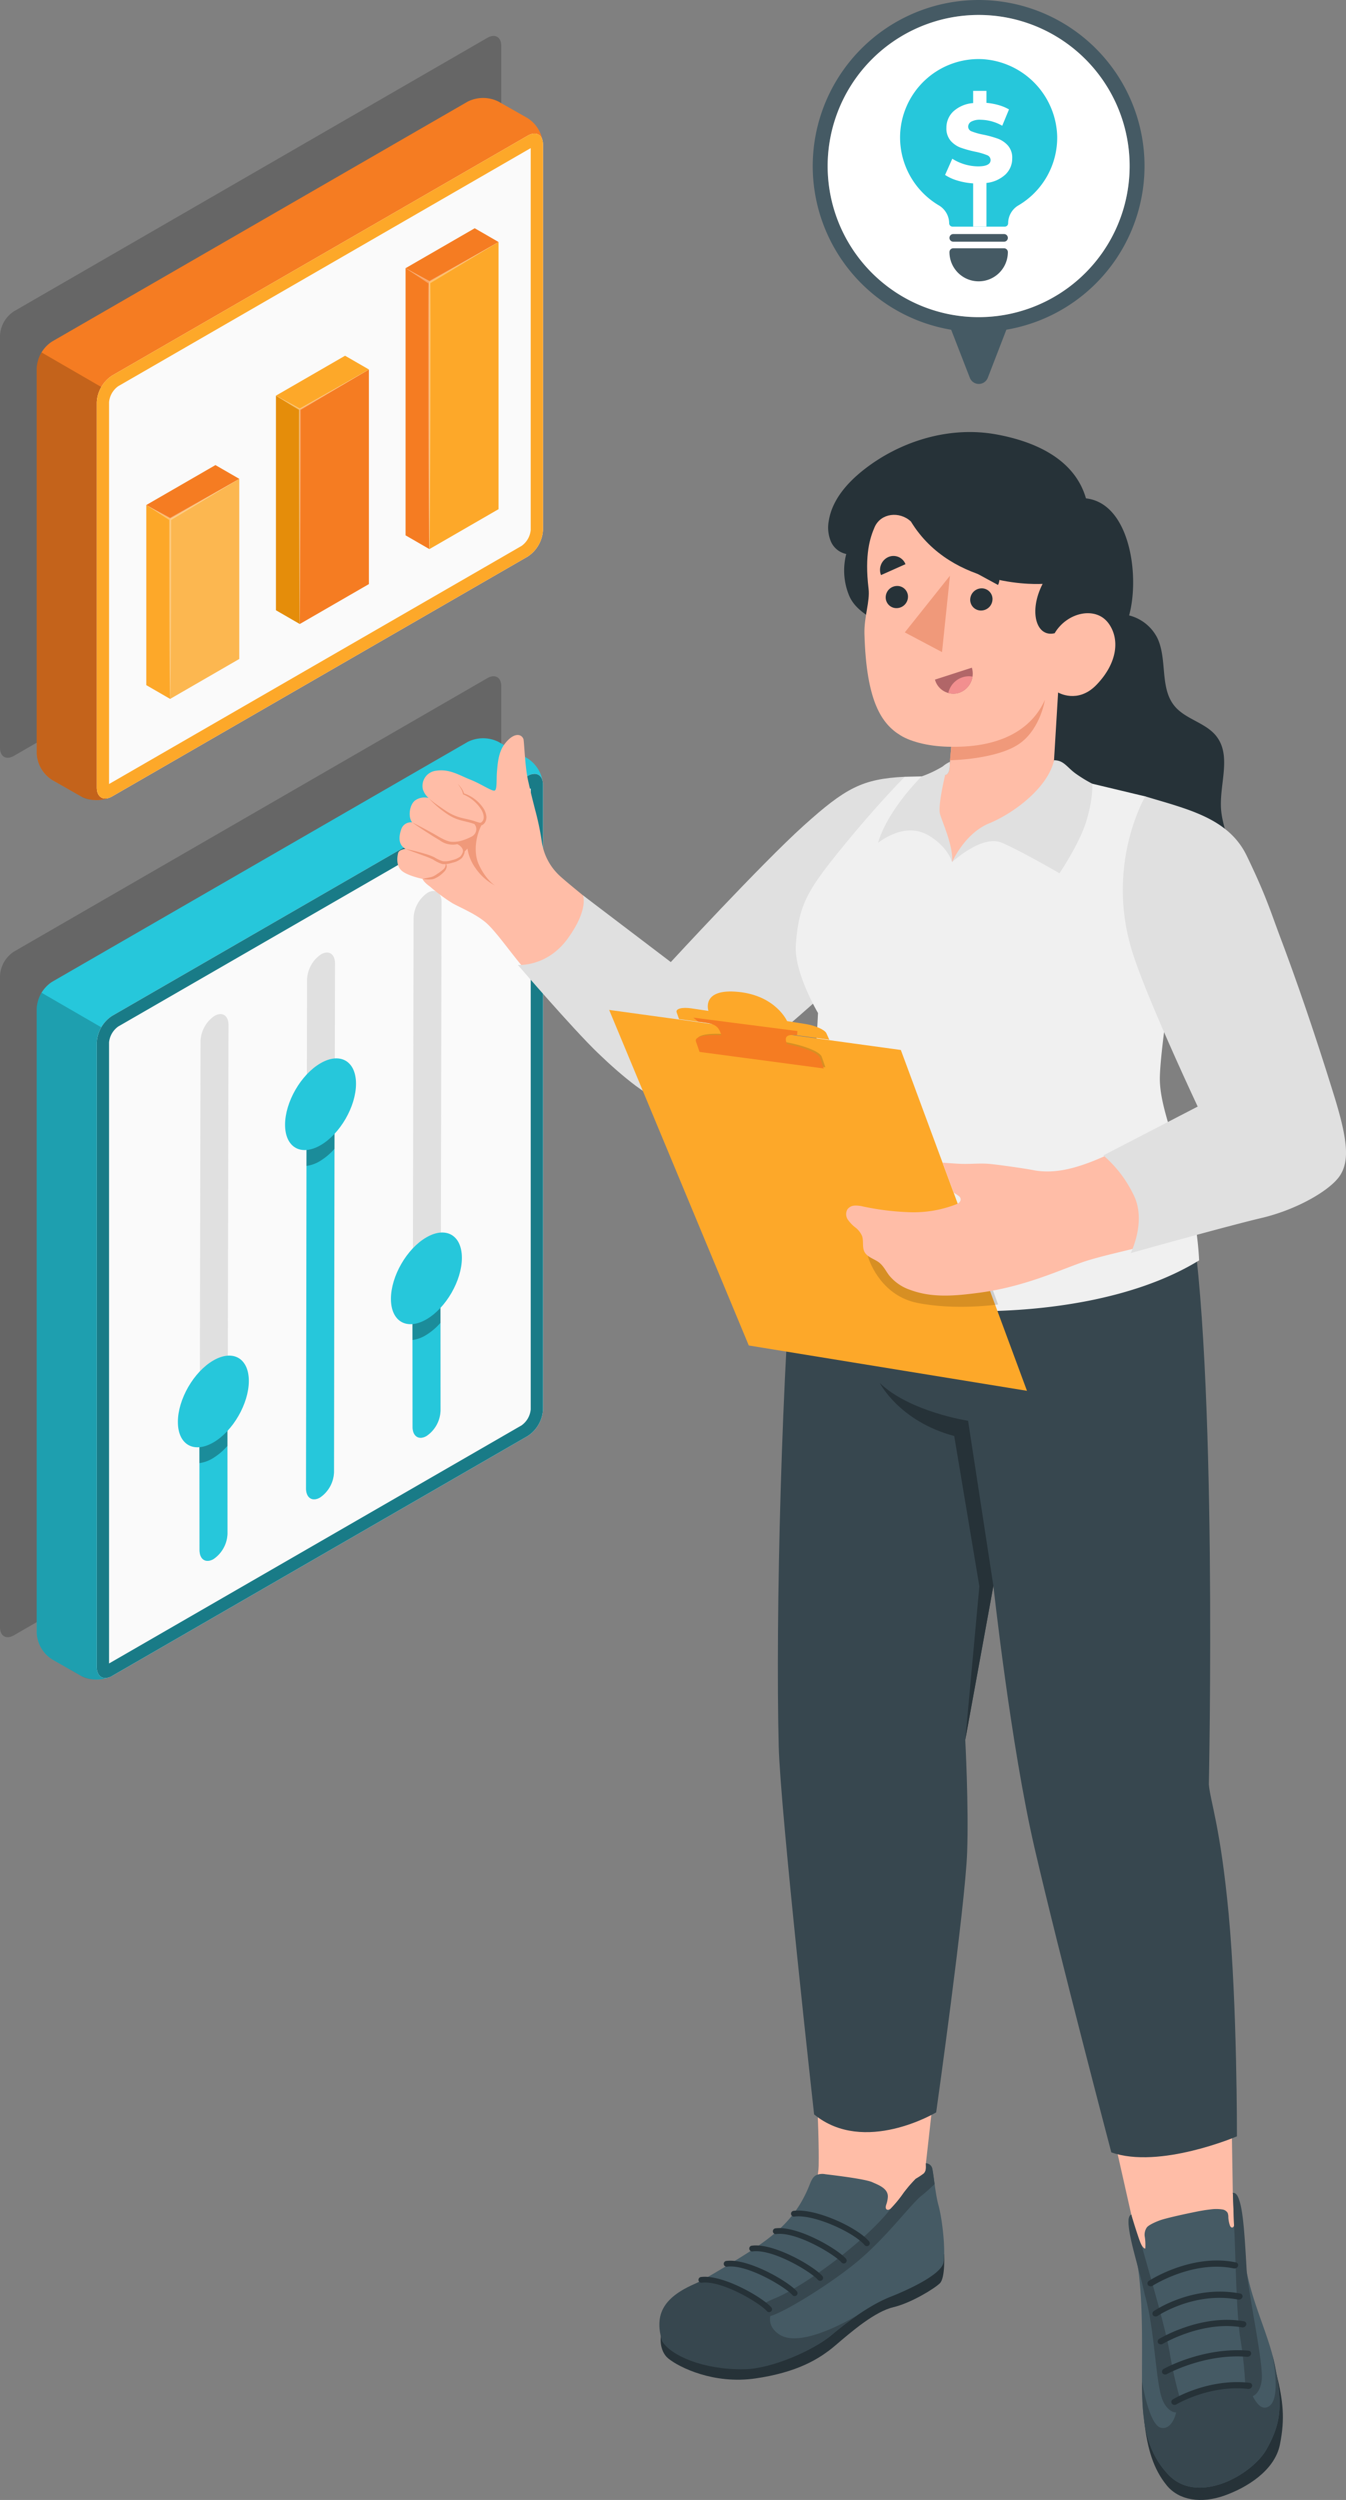 <svg xmlns="http://www.w3.org/2000/svg" width="417.738" height="775.313" viewBox="0 0 417.738 775.313">
  <rect x="0" y="0" width="417.738" height="775.313" fill="#808080" stroke="none"/>
  <g id="Grupo_158642" data-name="Grupo 158642" transform="translate(-291.353 -30.6)">
    <g id="Chart_3" data-name="Chart 3" transform="translate(291.353 240.324)">
      <g id="Chart">
        <path id="Trazado_223999" data-name="Trazado 223999" d="M295.673,202.471l146.934-84.81c2.384-1.378,4.317-.262,4.317,2.493V322.21a9.546,9.546,0,0,1-4.317,7.48L295.673,414.5c-2.384,1.378-4.32.26-4.32-2.493V209.954A9.546,9.546,0,0,1,295.673,202.471Z" transform="translate(-291.353 -117.071)" opacity="0.2"/>
        <g id="Speach_Bubble" data-name="Speach Bubble" transform="translate(11.394 19.234)">
          <path id="Trazado_224000" data-name="Trazado 224000" d="M429.774,126.153l-128.96,74.386a10.527,10.527,0,0,0-4.763,8.246v193.7a10.379,10.379,0,0,0,4.79,8.193l9.068,5.144a10.649,10.649,0,0,0,9.546-.046l128.96-74.386a10.524,10.524,0,0,0,4.761-8.246v-193.7a10.389,10.389,0,0,0-4.788-8.2l-9.068-5.144A10.657,10.657,0,0,0,429.774,126.153Z" transform="translate(-296.051 -125.001)" fill="#26c7db"/>
          <path id="Trazado_224001" data-name="Trazado 224001" d="M319.456,369.4c-2.532,1.47-7.162,1.523-9.556.056l-9.059-5.164a10.355,10.355,0,0,1-4.79-8.183V162.4a9.8,9.8,0,0,1,1.516-4.86L316.1,168.267a9.491,9.491,0,0,0-1.407,4.683V366.636C314.695,369.418,316.655,371.021,319.456,369.4Z" transform="translate(-296.051 -78.618)" opacity="0.2"/>
          <g id="Grupo_158653" data-name="Grupo 158653" transform="translate(18.644 11.05)">
            <path id="Trazado_224003" data-name="Trazado 224003" d="M437.459,130.207,308.5,204.6a10.526,10.526,0,0,0-4.761,8.244v193.7c0,3.037,2.134,4.266,4.761,2.748L437.459,334.9a10.517,10.517,0,0,0,4.761-8.246v-193.7C442.22,129.921,440.09,128.689,437.459,130.207Z" transform="translate(-303.738 -129.557)" fill="#fafafa"/>
            <path id="Trazado_224004" data-name="Trazado 224004" d="M438.412,134.056v192.6a6.845,6.845,0,0,1-2.855,4.948L307.548,405.438l0-51.275,0-141.324a6.845,6.845,0,0,1,2.855-4.945l128.009-73.838m1.174-4.5a4.322,4.322,0,0,0-2.127.65L308.5,204.6a10.526,10.526,0,0,0-4.761,8.244v193.7c0,2.154,1.074,3.4,2.636,3.4a4.308,4.308,0,0,0,2.125-.65L437.459,334.9a10.517,10.517,0,0,0,4.761-8.246v-193.7c0-2.154-1.072-3.4-2.634-3.4Z" transform="translate(-303.738 -129.557)" fill="#197b87"/>
          </g>
        </g>
        <g id="Controls" transform="translate(55.206 66.595)">
          <path id="Trazado_224005" data-name="Trazado 224005" d="M352.824,305.706l.315-157.783c0-2.949-1.943-4.218-4.339-2.835a9.918,9.918,0,0,0-4.339,7.846l-.315,157.78c0,2.952,1.943,4.22,4.339,2.835A9.913,9.913,0,0,0,352.824,305.706Z" transform="translate(-271.31 -144.528)" fill="#e0e0e0"/>
          <path id="Trazado_224006" data-name="Trazado 224006" d="M352.807,193.028l.041,43.548a9.906,9.906,0,0,1-4.339,7.844c-2.394,1.385-4.339.116-4.339-2.835l-.041-43.545Z" transform="translate(-271.334 -75.398)" fill="#26c7db"/>
          <path id="Trazado_224007" data-name="Trazado 224007" d="M348.184,213.223a10.682,10.682,0,0,1-4.038,1.438l-.017-16.624,8.678-5.008.015,16.3A19.279,19.279,0,0,1,348.184,213.223Z" transform="translate(-271.334 -75.397)" opacity="0.3"/>
          <path id="Trazado_224008" data-name="Trazado 224008" d="M363.4,196.059c0-7.021-4.931-9.866-11.011-6.357s-11.011,12.049-11.011,19.073,4.928,9.866,11.011,6.357S363.4,203.083,363.4,196.059Z" transform="translate(-275.255 -82.281)" fill="#26c7db"/>
          <path id="Trazado_224010" data-name="Trazado 224010" d="M339.193,313.576l.315-157.783c0-2.949-1.943-4.218-4.339-2.835a9.918,9.918,0,0,0-4.339,7.846l-.315,157.78c0,2.949,1.943,4.22,4.339,2.835A9.913,9.913,0,0,0,339.193,313.576Z" transform="translate(-290.739 -133.311)" fill="#e0e0e0"/>
          <path id="Trazado_224011" data-name="Trazado 224011" d="M339.353,170.991l-.16,116.083a9.913,9.913,0,0,1-4.339,7.844c-2.4,1.385-4.339.116-4.339-2.835L330.678,176Z" transform="translate(-290.739 -106.809)" fill="#26c7db"/>
          <path id="Trazado_224012" data-name="Trazado 224012" d="M334.651,190.634a10.73,10.73,0,0,1-4.079,1.443L330.6,176l8.676-5.011-.022,15.792A19.277,19.277,0,0,1,334.651,190.634Z" transform="translate(-290.658 -106.809)" opacity="0.3"/>
          <path id="Trazado_224013" data-name="Trazado 224013" d="M349.851,173.794c0-7.021-4.928-9.869-11.009-6.357s-11.011,12.049-11.011,19.073,4.928,9.866,11.011,6.357S349.853,180.818,349.851,173.794Z" transform="translate(-294.565 -114.019)" fill="#26c7db"/>
          <path id="Trazado_224015" data-name="Trazado 224015" d="M325.562,321.446l.315-157.783c0-2.949-1.943-4.218-4.339-2.835a9.918,9.918,0,0,0-4.339,7.846l-.315,157.78c0,2.949,1.943,4.22,4.339,2.838A9.921,9.921,0,0,0,325.562,321.446Z" transform="translate(-310.168 -122.093)" fill="#e0e0e0"/>
          <path id="Trazado_224016" data-name="Trazado 224016" d="M325.544,208.768l.044,43.548a9.913,9.913,0,0,1-4.339,7.844c-2.4,1.385-4.339.116-4.339-2.835l-.044-43.545Z" transform="translate(-310.194 -52.963)" fill="#26c7db"/>
          <path id="Trazado_224017" data-name="Trazado 224017" d="M320.922,228.965a10.741,10.741,0,0,1-4.041,1.436l-.015-16.624,8.676-5.008.017,16.3A19.39,19.39,0,0,1,320.922,228.965Z" transform="translate(-310.192 -52.962)" opacity="0.3"/>
          <path id="Trazado_224018" data-name="Trazado 224018" d="M336.137,211.8c0-7.021-4.928-9.869-11.011-6.357s-11.011,12.049-11.011,19.073,4.931,9.866,11.011,6.357S336.137,218.821,336.137,211.8Z" transform="translate(-314.115 -59.846)" fill="#26c7db"/>
        </g>
      </g>
    </g>
    <g id="Chart_2" data-name="Chart 2" transform="translate(291.353 41.744)">
      <g id="Chart-2" data-name="Chart">
        <path id="Trazado_224020" data-name="Trazado 224020" d="M295.673,120.6,442.607,35.785c2.384-1.378,4.317-.26,4.317,2.493V166.173a9.55,9.55,0,0,1-4.317,7.482L295.673,258.466c-2.384,1.378-4.32.262-4.32-2.493V128.077A9.538,9.538,0,0,1,295.673,120.6Z" transform="translate(-291.353 -35.195)" opacity="0.2"/>
        <g id="Speach_Bubble-2" data-name="Speach Bubble" transform="translate(11.394 19.235)">
          <path id="Trazado_224021" data-name="Trazado 224021" d="M429.774,44.279l-128.96,74.386a10.518,10.518,0,0,0-4.763,8.244V246.451a10.387,10.387,0,0,0,4.79,8.2l9.068,5.144a10.664,10.664,0,0,0,9.546-.046l128.96-74.386a10.528,10.528,0,0,0,4.761-8.246V57.575a10.393,10.393,0,0,0-4.788-8.2L439.32,44.23A10.657,10.657,0,0,0,429.774,44.279Z" transform="translate(-296.051 -43.126)" fill="#f57c22"/>
          <path id="Trazado_224022" data-name="Trazado 224022" d="M319.456,213.362c-2.532,1.47-7.162,1.521-9.556.053l-9.059-5.161a10.363,10.363,0,0,1-4.79-8.186V80.526a9.81,9.81,0,0,1,1.516-4.86L316.1,86.391a9.5,9.5,0,0,0-1.407,4.686V210.6C314.695,213.384,316.655,214.987,319.456,213.362Z" transform="translate(-296.051 3.257)" opacity="0.2"/>
          <g id="Grupo_158654" data-name="Grupo 158654" transform="translate(18.644 11.051)">
            <path id="Trazado_224024" data-name="Trazado 224024" d="M437.459,48.332,308.5,122.719a10.53,10.53,0,0,0-4.761,8.246V250.5c0,3.037,2.134,4.266,4.761,2.748l128.96-74.384a10.522,10.522,0,0,0,4.761-8.249V51.08C442.22,48.044,440.09,46.814,437.459,48.332Z" transform="translate(-303.738 -47.682)" fill="#fafafa"/>
            <path id="Trazado_224025" data-name="Trazado 224025" d="M438.412,52.179V170.615a6.841,6.841,0,0,1-2.855,4.948L307.548,249.4l0-51.272,0-67.163a6.845,6.845,0,0,1,2.855-4.948L438.412,52.179m1.174-4.5a4.323,4.323,0,0,0-2.127.65L308.5,122.718a10.53,10.53,0,0,0-4.761,8.246V250.5c0,2.154,1.074,3.4,2.636,3.4a4.313,4.313,0,0,0,2.125-.652l128.96-74.384a10.522,10.522,0,0,0,4.761-8.249V51.08c0-2.154-1.072-3.4-2.634-3.4Z" transform="translate(-303.738 -47.681)" fill="#fda829"/>
          </g>
        </g>
        <g id="Bar_graph" data-name="Bar graph" transform="translate(45.403 59.641)">
          <g id="Grupo_158656" data-name="Grupo 158656" transform="translate(80.464)">
            <g id="Grupo_158655" data-name="Grupo 158655" transform="translate(0.001)">
              <path id="Trazado_224026" data-name="Trazado 224026" d="M350.647,152.018l0-82.857-7.394-4.269,0,82.857Z" transform="translate(-343.249 -52.505)" fill="#f57c22"/>
              <path id="Trazado_224028" data-name="Trazado 224028" d="M346.3,156.789,367.758,144.4l0-82.856L346.3,73.932Z" transform="translate(-338.904 -57.276)" fill="#fda829"/>
              <path id="Trazado_224029" data-name="Trazado 224029" d="M372.107,64.054l-7.395-4.269L343.249,72.172l7.394,4.269Z" transform="translate(-343.249 -59.785)" fill="#f57c22"/>
            </g>
            <path id="Trazado_224031" data-name="Trazado 224031" d="M372.106,61.545,350.644,73.611l-7.4-3.949,7.106,4.737c-.17,2.416-.029,79.923.291,82.39.323-2.467.458-80.134.3-82.472Z" transform="translate(-343.249 -57.277)" fill="#fff" opacity="0.3"/>
          </g>
          <g id="Grupo_158658" data-name="Grupo 158658" transform="translate(40.232 39.534)">
            <g id="Grupo_158657" data-name="Grupo 158657" transform="translate(0)">
              <path id="Trazado_224032" data-name="Trazado 224032" d="M334.059,152.013l0-66.552-7.394-4.269,0,66.552Z" transform="translate(-326.661 -68.805)" fill="#e58d0a"/>
              <path id="Trazado_224034" data-name="Trazado 224034" d="M329.713,156.784,351.17,144.4l0-66.55L329.71,90.232Z" transform="translate(-322.315 -73.576)" fill="#f57c22"/>
              <path id="Trazado_224036" data-name="Trazado 224036" d="M355.519,80.354l-7.4-4.269L326.661,88.472l7.394,4.269Z" transform="translate(-326.661 -76.085)" fill="#fda829"/>
            </g>
            <path id="Trazado_224038" data-name="Trazado 224038" d="M334.342,90.4l21.176-12.551-21.46,12.074c-2.338-1.324-7.4-3.956-7.4-3.956s4.732,3.022,7.116,4.424c-.075,2.505.117,63.841.281,66.4C334.223,154.227,334.415,92.822,334.342,90.4Z" transform="translate(-326.661 -73.577)" fill="#fff" opacity="0.3"/>
          </g>
          <g id="Grupo_158660" data-name="Grupo 158660" transform="translate(0 73.45)">
            <g id="Grupo_158659" data-name="Grupo 158659">
              <path id="Trazado_224039" data-name="Trazado 224039" d="M317.47,155.308l0-55.864-7.395-4.268,0,55.864Z" transform="translate(-310.073 -82.789)" fill="#fda829"/>
              <path id="Trazado_224041" data-name="Trazado 224041" d="M313.125,160.08l21.458-12.389,0-55.862-21.463,12.387Z" transform="translate(-305.727 -87.56)" fill="#fcb750"/>
              <path id="Trazado_224043" data-name="Trazado 224043" d="M338.931,94.338l-7.4-4.269-21.463,12.387,7.395,4.268Z" transform="translate(-310.073 -90.069)" fill="#f57c22"/>
            </g>
            <path id="Trazado_224045" data-name="Trazado 224045" d="M338.93,91.829,317.468,103.9l-7.4-3.949,7.1,4.635s-.024,53.977.3,55.5c.32-1.521.313-55.485.313-55.485Z" transform="translate(-310.073 -87.56)" fill="#fff" opacity="0.3"/>
          </g>
        </g>
      </g>
    </g>
    <g id="Speech_Bubble" data-name="Speech Bubble" transform="translate(543.587 30.6)">
      <g id="Speech_Bubble-2" data-name="Speech Bubble">
        <g id="Speech_Bubble-3" data-name="Speech Bubble">
          <path id="Trazado_224046" data-name="Trazado 224046" d="M395.351,82.142A51.487,51.487,0,1,0,446.784,30.6,51.534,51.534,0,0,0,395.351,82.142Zm4.632,0a46.861,46.861,0,1,1,46.892,46.817A46.905,46.905,0,0,1,399.983,82.137Z" transform="translate(-395.351 -30.6)" fill="#455a64"/>
          <path id="Trazado_224047" data-name="Trazado 224047" d="M397.261,79.414a46.861,46.861,0,1,0,46.8-46.9A46.907,46.907,0,0,0,397.261,79.414Z" transform="translate(-392.629 -27.878)" fill="#fff"/>
          <path id="Trazado_224048" data-name="Trazado 224048" d="M424.917,88.908l6.578-17.021-18.765.017,6.609,17.009A2.991,2.991,0,0,0,424.917,88.908Z" transform="translate(-370.581 28.249)" fill="#455a64"/>
        </g>
        <g id="Bulb" transform="translate(27.108 18.315)">
          <g id="Grupo_158662" data-name="Grupo 158662" transform="translate(15.328 54.272)">
            <g id="Grupo_158661" data-name="Grupo 158661">
              <path id="Trazado_224049" data-name="Trazado 224049" d="M414.034,62.9h15.753a1.186,1.186,0,0,0,0-2.372H414.034a1.186,1.186,0,1,0,0,2.372Z" transform="translate(-412.848 -60.528)" fill="#455a64"/>
            </g>
          </g>
          <g id="Grupo_158664" data-name="Grupo 158664" transform="translate(15.328 58.684)">
            <g id="Grupo_158663" data-name="Grupo 158663">
              <path id="Trazado_224050" data-name="Trazado 224050" d="M412.848,63.533a1.186,1.186,0,0,1,1.186-1.186h15.753a1.186,1.186,0,0,1,1.186,1.186,9.062,9.062,0,1,1-18.125,0Z" transform="translate(-412.848 -62.347)" fill="#455a64"/>
            </g>
          </g>
          <g id="Grupo_158665" data-name="Grupo 158665">
            <path id="Trazado_224051" data-name="Trazado 224051" d="M406.528,62.533a24.505,24.505,0,0,0,12.01,20.982,6.5,6.5,0,0,1,3.226,5.554,1.066,1.066,0,0,0,1.062,1.06h16.182a1.105,1.105,0,0,0,.757-.306,1.123,1.123,0,0,0,.306-.754,6.44,6.44,0,0,1,3.243-5.569,24.4,24.4,0,0,0,11.979-21.36A24.694,24.694,0,0,0,432.1,38.18a24.382,24.382,0,0,0-25.576,24.353Z" transform="translate(-406.528 -38.151)" fill="#26c7db"/>
          </g>
        </g>
        <g id="Grupo_158667" data-name="Grupo 158667" transform="translate(41.076 28.185)">
          <path id="Trazado_224053" data-name="Trazado 224053" d="M431.072,68.1a10.189,10.189,0,0,1-5.94,2.67V84.328H421V70.908a21.648,21.648,0,0,1-4.889-.878,14.124,14.124,0,0,1-3.822-1.739l2.239-5.03a15.249,15.249,0,0,0,7.955,2.377q3.926,0,3.924-1.962a1.626,1.626,0,0,0-1.118-1.533,20.612,20.612,0,0,0-3.6-1.05,34.506,34.506,0,0,1-4.545-1.256,7.671,7.671,0,0,1-3.136-2.154,5.823,5.823,0,0,1-1.307-3.995,6.9,6.9,0,0,1,2.134-5.079,10.173,10.173,0,0,1,6.165-2.6V42.221h4.133v3.718a20.044,20.044,0,0,1,3.771.689,13.984,13.984,0,0,1,3.221,1.344l-2.1,5.062a14.037,14.037,0,0,0-6.682-1.86,5.6,5.6,0,0,0-2.961.6,1.81,1.81,0,0,0-.929,1.567,1.55,1.55,0,0,0,1.1,1.446,19.849,19.849,0,0,0,3.548,1,33.491,33.491,0,0,1,4.562,1.256,7.893,7.893,0,0,1,3.136,2.137,5.706,5.706,0,0,1,1.324,3.978A6.8,6.8,0,0,1,431.072,68.1Z" transform="translate(-412.287 -42.221)" fill="#fff"/>
        </g>
      </g>
    </g>
    <g id="Character_3" data-name="Character 3" transform="translate(414.659 164.591)">
      <g id="Character">
        <g id="Bottom" transform="translate(81.331 240.063)">
          <g id="Grupo_158674" data-name="Grupo 158674" transform="translate(0 259.682)">
            <path id="Trazado_224054" data-name="Trazado 224054" d="M431.793,329.133l3.793-33.776-38.469-3.463s1.627,26.034,1.4,37.977c-.112,5.627-4.089,16.216-4.089,16.216s16.1,8.355,24.46,4.938,13.885-16.592,13.684-19.005S431.793,329.133,431.793,329.133Z" transform="translate(-349.074 -291.894)" fill="#ffbda7"/>
            <path id="Trazado_224055" data-name="Trazado 224055" d="M376.26,343.881c-.529.01-.929,4.9,2,7.3,3.381,2.77,14.123,8.067,27,6.2s19.8-5.923,24.887-10.269,12.217-10.48,18.033-11.848c5.4-1.273,12.677-5.729,14.382-7.409s1.327-9.02,1.327-9.02Z" transform="translate(-375.497 -253.49)" fill="#263238"/>
            <path id="Trazado_224056" data-name="Trazado 224056" d="M458.336,307.224a2.07,2.07,0,0,1,1.986,1.686c.437,2.015.975,7.89,1.889,11.2,1.273,4.594,2.244,14.041,1.6,17.814s-10.866,8.474-16.476,10.691c-5.734,2.265-12.326,6.842-18.1,11.7-5.976,5.033-18.644,10.378-27.06,10.463-9.959.1-21.227-2.881-23.88-7.383-3.284-5.571-5.722-12.066,8.916-19.056,2.772-1.324,12.481-7.216,15.787-9.347,8.95-5.765,15.222-11.023,19.2-21.026.466-1.167.953-2.462,2.066-3.073a4.8,4.8,0,0,1,2.867-.3c2.464.3,12.3,1.46,14.562,2.474,2,.895,4.829,1.928,4.834,4.429a8.329,8.329,0,0,1-.509,2.549c-.167.514-.293,1.193.165,1.489.434.277.994-.058,1.373-.405a37.822,37.822,0,0,0,3.893-4.771,42.186,42.186,0,0,1,3.721-4.32,25.307,25.307,0,0,0,2.5-1.657C458.552,309.484,458.316,308.4,458.336,307.224Z" transform="translate(-375.614 -270.043)" fill="#455a64"/>
            <path id="Trazado_224057" data-name="Trazado 224057" d="M429.353,339.411c2.535-2.134,5.232-4.2,7.943-6.056l0-.012s-17.167,10.691-24.271,6.095c-4.577-2.961-2.5-6.692-2.408-7.873s-16.024-9.238-20.422-9.675h0c-1.21.686-2.212,1.273-2.864,1.545-11.443,4.737-12.869,10.616-10.815,17.941,2.653,4.5,12.738,9.025,25.607,8.8C410.537,350.032,423.377,344.444,429.353,339.411Z" transform="translate(-375.726 -249.138)" fill="#37474f"/>
            <path id="Trazado_224058" data-name="Trazado 224058" d="M393.93,349.008c-9.112,3.771-5.164,5.394-2.588,5.709s17.865-8.836,27.152-16.34c9.687-7.829,17.155-18.241,20.754-21.115,1.341-1.072,2.784-2.384,4.065-3.611-.279-1.986-.509-3.793-.713-4.744a2.07,2.07,0,0,0-1.986-1.683c-.019,1.174.216,2.26-.667,3.155a25.016,25.016,0,0,1-2.5,1.657,42.179,42.179,0,0,0-3.721,4.32,37.832,37.832,0,0,1-3.893,4.771C422.006,331.284,403.044,345.234,393.93,349.008Z" transform="translate(-357.892 -270.043)" fill="#37474f"/>
            <g id="Grupo_158673" data-name="Grupo 158673" transform="translate(12.152 51.818)">
              <g id="Grupo_158668" data-name="Grupo 158668" transform="translate(0 20.542)">
                <path id="Trazado_224059" data-name="Trazado 224059" d="M402.663,332.7a.914.914,0,0,0,.572-.213.882.882,0,0,0,.1-1.261c-2.651-3.078-15.066-10.281-21.806-9.432a.894.894,0,1,0,.226,1.773c6.3-.776,18.1,6.376,20.2,8.816A.906.906,0,0,0,402.663,332.7Z" transform="translate(-380.737 -321.729)" fill="#263238"/>
              </g>
              <g id="Grupo_158669" data-name="Grupo 158669" transform="translate(7.917 15.554)">
                <path id="Trazado_224060" data-name="Trazado 224060" d="M405.926,330.644a.927.927,0,0,0,.572-.211.887.887,0,0,0,.1-1.264c-2.648-3.075-15.062-10.272-21.807-9.43a.9.9,0,1,0,.228,1.775c6.3-.769,18.1,6.372,20.194,8.811A.9.9,0,0,0,405.926,330.644Z" transform="translate(-384.001 -319.672)" fill="#263238"/>
              </g>
              <g id="Grupo_158670" data-name="Grupo 158670" transform="translate(15.843 10.817)">
                <path id="Trazado_224061" data-name="Trazado 224061" d="M409.195,328.694a.894.894,0,0,0,.57-.213.882.882,0,0,0,.1-1.259c-2.649-3.08-15.066-10.288-21.807-9.432a.9.9,0,1,0,.228,1.775c6.3-.776,18.1,6.371,20.194,8.814A.908.908,0,0,0,409.195,328.694Z" transform="translate(-387.269 -317.719)" fill="#263238"/>
              </g>
              <g id="Grupo_158671" data-name="Grupo 158671" transform="translate(23.165 5.442)">
                <path id="Trazado_224062" data-name="Trazado 224062" d="M412.214,326.476a.914.914,0,0,0,.572-.213.886.886,0,0,0,.1-1.261c-2.648-3.078-15.091-10.276-21.807-9.43a.9.9,0,1,0,.228,1.775c6.289-.771,18.1,6.371,20.194,8.811A.906.906,0,0,0,412.214,326.476Z" transform="translate(-390.288 -315.503)" fill="#263238"/>
              </g>
              <g id="Grupo_158672" data-name="Grupo 158672" transform="translate(28.797)">
                <path id="Trazado_224063" data-name="Trazado 224063" d="M416.078,324.3a.9.9,0,0,0,.56-.2.882.882,0,0,0,.124-1.256c-3.643-4.368-16.619-10.339-23.356-9.5a.9.9,0,1,0,.228,1.775c6.066-.754,18.491,4.984,21.726,8.857A.906.906,0,0,0,416.078,324.3Z" transform="translate(-392.61 -313.259)" fill="#263238"/>
              </g>
            </g>
          </g>
          <g id="Grupo_158681" data-name="Grupo 158681" transform="translate(137.316 265.976)">
            <path id="Trazado_224064" data-name="Trazado 224064" d="M441.492,341.291l-9.149-40.562,40.012-6.24.643,40.04s3.056,10.769.8,14.472-26.294,7.6-28.5,5.132S441.492,341.291,441.492,341.291Z" transform="translate(-432.343 -294.489)" fill="#ffbda7"/>
            <path id="Trazado_224065" data-name="Trazado 224065" d="M437.762,348.661c1.053,9.1,2.959,14.981,6.9,19.91s10.953,5.77,17.894,3.335,15.724-7.744,17.349-15.9.951-13.529-1.06-21.84Z" transform="translate(-424.619 -237.94)" fill="#263238"/>
            <path id="Trazado_224066" data-name="Trazado 224066" d="M468.094,311c2.9-.153,2.117,7.009,3.485,19.277,1.48,13.272,7.463,23.672,9.59,34.312,2.433,12.156,1.969,17.778-2.559,25.864S457.1,408,448.036,398.327c-7.395-7.887-8.159-17.543-8.13-29.982.029-12.859.165-21.918-.9-31.544-1.019-9.2-4.877-17.7-2.418-19.039.262,1.336,2.726,10.655,4.349,10.507a17.038,17.038,0,0,0-.138-3.5,3.954,3.954,0,0,1,.645-3.088c.737-.9,3.5-2.023,4.664-2.372,2.823-.846,7.863-1.9,10.744-2.486,1.433-.291,2.877-.529,4.324-.691a12.685,12.685,0,0,1,3.687.015,2.257,2.257,0,0,1,1.627,1.065,3.487,3.487,0,0,1,.218,1.395,8.98,8.98,0,0,0,.488,2.5c.124.352.432.764.842.623a.78.78,0,0,0,.434-.805C468.409,319.43,468.194,311.785,468.094,311Z" transform="translate(-427.44 -270.959)" fill="#455a64"/>
            <path id="Trazado_224067" data-name="Trazado 224067" d="M477.917,331.674c.369,1.754,2.656,13.366-.875,15.944-3.822,2.787-6.437-6.243-6.437-6.243s-9.352-1.373-22.527,5.476c.783,1.834-.977,8.414-4.729,7.528-3.725-.878-5.838-14.264-5.865-14.436.024,11.921.948,21.254,8.127,28.91,9.068,9.675,26.046.211,30.574-7.875s4.991-13.708,2.559-25.864C478.5,333.9,478.221,332.763,477.917,331.674Z" transform="translate(-425.015 -241.486)" fill="#37474f"/>
            <path id="Trazado_224068" data-name="Trazado 224068" d="M453.027,371.769c.279,4.468,5.193,2.345,5.1-4s-3.422-21.756-4.683-32.131c-.839-14.928-1.436-24.792-4.337-24.64.019.15.022.3.039.454,0,0,.3,8.506.34,9.471.519,9.119.638,26.837,1.935,35.073A128.014,128.014,0,0,1,453.027,371.769Z" transform="translate(-408.451 -270.959)" fill="#37474f"/>
            <path id="Trazado_224069" data-name="Trazado 224069" d="M452.087,372.036a125.442,125.442,0,0,1-3.527-15.365c-1.4-8.152-6.284-24.472-8.7-33.247-.783-1.441-3.24-9.638-3.24-9.638-2.006.568,0,8.387.941,12.044s2.086,7.582,3.262,12.83c3,10.344,3.289,25.874,5.222,31.831S453.251,376.315,452.087,372.036Z" transform="translate(-427.472 -266.984)" fill="#37474f"/>
            <g id="Grupo_158680" data-name="Grupo 158680" transform="translate(14.167 61.012)">
              <g id="Grupo_158675" data-name="Grupo 158675" transform="translate(7.403 37.717)">
                <path id="Trazado_224070" data-name="Trazado 224070" d="M442.463,342.23a1.372,1.372,0,0,0,.386-.15c.1-.063,10.366-6.1,22.178-4.773a1.189,1.189,0,0,0,1.278-.834.874.874,0,0,0-.82-1.067c-12.636-1.424-23.264,4.843-23.715,5.115a.941.941,0,0,0-.386,1.334A1.035,1.035,0,0,0,442.463,342.23Z" transform="translate(-441.236 -335.195)" fill="#263238"/>
              </g>
              <g id="Grupo_158676" data-name="Grupo 158676" transform="translate(4.51 27.825)">
                <path id="Trazado_224071" data-name="Trazado 224071" d="M441.272,338.626a1.319,1.319,0,0,0,.352-.131c.114-.063,11.676-6.41,24.831-5.336a1.188,1.188,0,0,0,1.251-.868.882.882,0,0,0-.861-1.043c-13.914-1.128-25.733,5.37-26.233,5.644a.965.965,0,0,0-.444,1.332A1.042,1.042,0,0,0,441.272,338.626Z" transform="translate(-440.044 -331.117)" fill="#263238"/>
              </g>
              <g id="Grupo_158677" data-name="Grupo 158677" transform="translate(3.172 18.408)">
                <path id="Trazado_224072" data-name="Trazado 224072" d="M466.087,329.552a1.169,1.169,0,0,0,.88-.749.871.871,0,0,0-.73-1.125c-13.158-2.3-25.68,5.105-26.211,5.426a.94.94,0,0,0-.388,1.334,1.121,1.121,0,0,0,1.467.223c.119-.068,12.284-7.252,24.528-5.1A1.141,1.141,0,0,0,466.087,329.552Z" transform="translate(-439.492 -327.234)" fill="#263238"/>
              </g>
              <g id="Grupo_158678" data-name="Grupo 158678" transform="translate(1.543 9.654)">
                <path id="Trazado_224073" data-name="Trazado 224073" d="M465.875,326.089a1.171,1.171,0,0,0,.871-.735.86.86,0,0,0-.706-1.135c-14.482-2.779-26.25,5.081-26.742,5.416a.928.928,0,0,0-.3,1.349,1.128,1.128,0,0,0,1.489.138c.109-.078,11.431-7.608,24.911-5.028A1.191,1.191,0,0,0,465.875,326.089Z" transform="translate(-438.82 -323.625)" fill="#263238"/>
              </g>
              <g id="Grupo_158679" data-name="Grupo 158679">
                <path id="Trazado_224074" data-name="Trazado 224074" d="M465.423,322.1a1.177,1.177,0,0,0,.866-.72.863.863,0,0,0-.686-1.147c-13.582-2.8-26.383,5.353-26.919,5.7a.932.932,0,0,0-.332,1.344,1.1,1.1,0,0,0,1.482.17c.124-.08,12.493-7.945,25.1-5.348A1.179,1.179,0,0,0,465.423,322.1Z" transform="translate(-438.184 -319.645)" fill="#263238"/>
              </g>
            </g>
          </g>
          <g id="Grupo_158682" data-name="Grupo 158682" transform="translate(36.777)">
            <path id="Trazado_224075" data-name="Trazado 224075" d="M518.6,184.825c8.855,48.389,6.049,179.364,6.049,179.364.49,5.467,3.6,13.116,6.141,40.079,2.675,28.442,2.573,69.048,2.573,69.048s-24.043,10.267-38.985,4.962c0,0-16.058-60.911-23.829-94.41-7.354-31.7-12.77-81.274-12.77-81.274l-8.729,47.758s1.1,20.519.585,34.879c-.6,16.7-9.614,80.648-9.614,80.648s-22.34,13.378-37.884.628c0,0-10.478-94.044-10.982-114.131-.99-39.405.793-116.719,5.45-167.552Z" transform="translate(-390.89 -184.825)" fill="#37474f"/>
            <path id="Trazado_224076" data-name="Trazado 224076" d="M439.19,270.353l-7.856-51.2s-18.1-2.76-27.4-11.712c0,0,6.022,11.863,23.1,16.442l7.8,46.6-4.37,47.625Z" transform="translate(-372.3 -152.584)" fill="#263238"/>
          </g>
        </g>
        <g id="Top">
          <g id="Grupo_158684" data-name="Grupo 158684" transform="translate(0 93.954)">
            <g id="Grupo_158683" data-name="Grupo 158683">
              <path id="Trazado_224077" data-name="Trazado 224077" d="M370.73,183.747c4.05,4.2,8,10.432,14.863,17.858s17.079,20.191,27.426,28.421c10.393,8.266,15.534,11.707,31.574-.885,20.361-15.99,41.425-39.451,41.425-39.451l15.105-51.336c-15.168.291-22.161,4.785-33.584,16.345-19.527,19.76-40.724,41.227-40.724,41.227s-30.441-24.084-34.317-27.771a17.848,17.848,0,0,1-5.452-10.4,83.367,83.367,0,0,0-2.052-9.871c-.876-3.449-1.218-4.756-2.195-9.066s-1.167-11.358-1.443-12.947c-.713-1.855-3.3-2.069-6.073,1.817-1.722,2.411-1.945,5.877-2.151,8.147-.228,2.53.095,5.683-.725,5.983s-4.126-2.04-7.587-3.408-6.41-3.364-10.555-2.75a4.746,4.746,0,0,0-4.145,5.751,6.14,6.14,0,0,0,1.775,2.709,5.1,5.1,0,0,0-3.995.626c-1.94,1.264-2.471,5.239-1.094,6.941a3.15,3.15,0,0,0-3.442,2.3c-.762,2.287-.844,4.657,1.378,5.92,0,0-2.011.172-2.294,1.293s-.691,3.834,1.072,5.438,6.5,2.566,6.5,2.566.228.895,2.3,2.379a56.865,56.865,0,0,0,6.9,5.115C362.008,178.3,367.5,180.4,370.73,183.747Z" transform="translate(-342.193 -124.583)" fill="#ffbda7"/>
              <path id="Trazado_224078" data-name="Trazado 224078" d="M355.694,155.726a2.034,2.034,0,0,1-.728,1.642,16.15,16.15,0,0,1-1.926,1.426,9.541,9.541,0,0,1-1.014.633,3.98,3.98,0,0,1-1.062.369l-2.442.509a9.9,9.9,0,0,0,2.542.167,3.217,3.217,0,0,0,1.322-.32,10.165,10.165,0,0,0,1.145-.618,10.689,10.689,0,0,0,1.948-1.715,2.737,2.737,0,0,0,.548-1.261,1.739,1.739,0,0,0-.163-.849,11.255,11.255,0,0,0,1.989-.434,6.314,6.314,0,0,0,2.889-1.441,4.75,4.75,0,0,0,.762-1.47,1.8,1.8,0,0,0,.08-.521l.88-.953a13.946,13.946,0,0,0,2.53,6.124,16.711,16.711,0,0,0,6.054,5.363s-2.789-1.627-5.035-6.481c-1.933-4.174-.65-9.578.808-12.226a1.154,1.154,0,0,0,.179-.032,2.248,2.248,0,0,0,.893-.817,3.049,3.049,0,0,0,.408-2.195,6.248,6.248,0,0,0-.723-1.969,11.748,11.748,0,0,0-6.185-4.858,5.6,5.6,0,0,0-.769-1.577,9.063,9.063,0,0,0-1.184-1.395,11.762,11.762,0,0,1,1.011,1.5,5.229,5.229,0,0,1,.621,1.637l.015.1.1.048a12.144,12.144,0,0,1,5.7,4.921c.575,1.062.922,2.428.3,3.3-.383.521-.621.65-1.222.471-.577-.15-1.22-.4-1.858-.58-1.3-.386-2.6-.594-3.834-.936a15.328,15.328,0,0,1-3.531-1.487c-1.123-.643-2.18-1.414-3.255-2.166a27.122,27.122,0,0,1-3.095-2.416,31.853,31.853,0,0,0,6.017,5.127,13.263,13.263,0,0,0,3.648,1.693c1.288.378,2.585.611,3.8,1,.252.075.495.165.742.25a2.433,2.433,0,0,1,.618,1.637,2.68,2.68,0,0,1-1.705,2.382,16.024,16.024,0,0,1-3.07,1.2,9.014,9.014,0,0,1-3.187.272c-2.059-.373-3.968-1.78-5.947-2.826-1.982-1.091-3.966-2.173-6.005-3.165,1.846,1.319,3.745,2.547,5.649,3.764.948.618,1.916,1.2,2.9,1.775a6.648,6.648,0,0,0,5.445,1.213,3.221,3.221,0,0,1,1.581,1.373,1.484,1.484,0,0,1,.09,1.273,4.247,4.247,0,0,1-.735,1.193,6.744,6.744,0,0,1-2.612,1.125,6.351,6.351,0,0,1-2.821.313,11.2,11.2,0,0,1-2.663-1.244,18.673,18.673,0,0,0-2.93-1.072c-1.972-.58-3.956-1.091-5.971-1.492,1.911.752,3.844,1.426,5.755,2.137a29.108,29.108,0,0,1,2.784,1.15,11.2,11.2,0,0,0,2.852,1.392A4.332,4.332,0,0,0,355.694,155.726Zm9.343-12.246c-.015-.019-.024-.041-.039-.061h0Z" transform="translate(-340.695 -115.683)" fill="#f0997a"/>
            </g>
            <path id="Trazado_224079" data-name="Trazado 224079" d="M477.709,129.925c-13.177.631-18.433,3.488-31.445,15.21s-41.178,42.257-41.178,42.257l-27.278-20.713s1.911,4.242-4.625,13.315-15.564,8.285-15.564,8.285S374.582,208,382.365,215.5s16.876,14.96,21.743,15.43,8.7-1.082,19.393-8.884,54.207-47.132,54.207-47.132Z" transform="translate(-320.206 -116.969)" fill="#e0e0e0"/>
          </g>
          <path id="Trazado_224080" data-name="Trazado 224080" d="M475.089,205.507c7.63-3.75,14.809-3.412,17.259-12.99,1.909-7.453-2.607-15.212-3.345-22.253-.827-7.88,3.374-16.91-1.455-23.189-3.284-4.274-9.563-5.251-13.007-9.4-4.72-5.68-2.18-14.547-5.4-21.2a13.522,13.522,0,0,0-14.858-7.038c-6.7,1.606-12.619,1.29-18.9,4.126s-11.782,8.375-12.636,15.212c-.948,7.589,3.861,15.035,2.877,22.619-.6,4.615-3.269,8.654-5.149,12.91s-2.91,9.476-.371,13.376,7.705,5.1,11.116,8.261c5.489,5.1,5.236,13.863,9.005,20.337,4.686,8.043,16.189,11.181,24.31,6.633C468.293,210.814,471.223,207.406,475.089,205.507Z" transform="translate(-233.294 -52.675)" fill="#263238"/>
          <g id="Chest" transform="translate(121.482 106.793)">
            <path id="Trazado_224081" data-name="Trazado 224081" d="M433.534,129.877l52.936,2.265,16.471,3.939c4.754,2.168,11.353,15.03,9.2,44.76-.868,11.962-4.586,33.786-4.688,42.742,0,13.034,10.938,30.974,12.195,56.385-39.114,24.045-113.352,16.73-127.368,3.854,1.821-25.139,2.8-27.637,6-48.808a309.4,309.4,0,0,0,3.085-31.753s-7.495-12.624-6.881-21.123c.9-12.469,3.49-16.9,14.906-30.841,10.863-13.272,18.908-21.3,18.908-21.3Z" transform="translate(-392.281 -129.877)" fill="#f0f0f0"/>
          </g>
          <g id="Grupo_158692" data-name="Grupo 158692" transform="translate(133.722)">
            <path id="Trazado_224082" data-name="Trazado 224082" d="M477.339,106.416c13.444,1.489,16.7,23.468,13.5,35.866-6.158,23.917-22.3,26.713-22.922,36.926q-12.082-7.091-24.164-14.176L424.956,154a67.539,67.539,0,0,1-11.5-8.164c-3.4-3.085-7.392-4.521-9.49-8.954a20.348,20.348,0,0,1-1.026-13.218,6.681,6.681,0,0,1-4.795-3.941,11.182,11.182,0,0,1-.631-6.345c1.045-6.544,5.8-11.894,11.026-15.969q1.117-.873,2.282-1.686c10.994-7.691,25.047-11.55,38.379-9.2C460.893,88.6,473.7,93.858,477.339,106.416Z" transform="translate(-397.328 -85.845)" fill="#263238"/>
            <g id="Grupo_158691" data-name="Grupo 158691" transform="translate(11.248 25.669)">
              <path id="Trazado_224083" data-name="Trazado 224083" d="M460.741,173.7l1.339-22.175s6.1,3.65,11.911-2.374c6.629-6.871,7.281-14.363,3.665-19.17-4-5.314-12.825-3.3-16.65,3.172-5.768,1.38-8.106-6.861-3.73-15.309,0,0-27.928,1.9-40.877-19.335-3.512-3.3-9.369-2.636-11.275,1.763-1.365,3.148-3.16,8.414-1.868,19.073.48,3.961-1.431,8.685-1.281,14.031.587,21.089,5.392,27.882,11.166,31.44,3.6,2.217,9.59,3.536,15.765,3.551l-.466,5.68h0c-.126,3.083-.854,3.185-3.526,3.333-2.117.116-4,.233-4,.233l8.27,26.517c8.9-11.426,24.445-14.438,42.633-23.136,0,0,.466.056-4.426-.667S461.148,177.839,460.741,173.7Z" transform="translate(-401.966 -96.429)" fill="#ffbda7"/>
              <g id="Grupo_158690" data-name="Grupo 158690" transform="translate(4.842 12.758)">
                <g id="Grupo_158685" data-name="Grupo 158685" transform="translate(17.05 34.652)">
                  <path id="Trazado_224084" data-name="Trazado 224084" d="M422.45,115.976l-11.458,3.7a5.914,5.914,0,0,0,7.475,4.087A6.305,6.305,0,0,0,422.45,115.976Z" transform="translate(-410.992 -115.976)" fill="#b16668"/>
                  <path id="Trazado_224085" data-name="Trazado 224085" d="M419.3,117.072a6.625,6.625,0,0,0-6.6,5.188,5.709,5.709,0,0,0,3.34-.053,6.191,6.191,0,0,0,4.152-5.025A6.7,6.7,0,0,0,419.3,117.072Z" transform="translate(-408.562 -114.416)" fill="#f28f8f"/>
                </g>
                <g id="Grupo_158686" data-name="Grupo 158686">
                  <path id="Trazado_224086" data-name="Trazado 224086" d="M404.273,107.624l7.591-3.386a3.989,3.989,0,0,0-5.36-2.195A4.366,4.366,0,0,0,404.273,107.624Z" transform="translate(-403.962 -101.689)" fill="#263238"/>
                  <path id="Trazado_224087" data-name="Trazado 224087" d="M411.6,108.592a3.564,3.564,0,0,1-3.177,3.788,3.341,3.341,0,0,1-3.728-3.046,3.565,3.565,0,0,1,3.177-3.788A3.34,3.34,0,0,1,411.6,108.592Z" transform="translate(-402.927 -96.22)" fill="#263238"/>
                </g>
                <g id="Grupo_158687" data-name="Grupo 158687" transform="translate(27.987 2.687)">
                  <path id="Trazado_224088" data-name="Trazado 224088" d="M423.409,109.108l-7.395-4.019A4.041,4.041,0,0,1,421.6,103.3,4.422,4.422,0,0,1,423.409,109.108Z" transform="translate(-414.771 -102.797)" fill="#263238"/>
                  <path id="Trazado_224089" data-name="Trazado 224089" d="M422.418,108.9a3.569,3.569,0,0,1-3.177,3.791,3.342,3.342,0,0,1-3.728-3.046,3.565,3.565,0,0,1,3.175-3.791A3.345,3.345,0,0,1,422.418,108.9Z" transform="translate(-415.501 -98.473)" fill="#263238"/>
                </g>
                <g id="Grupo_158688" data-name="Grupo 158688" transform="translate(7.691 6.119)">
                  <path id="Trazado_224090" data-name="Trazado 224090" d="M421.152,104.212l-2.466,23.7L407.133,121.8Z" transform="translate(-407.133 -104.212)" fill="#f0997a"/>
                </g>
                <g id="Grupo_158689" data-name="Grupo 158689" transform="translate(21.71 44.622)">
                  <path id="Trazado_224091" data-name="Trazado 224091" d="M413.3,134.642c15.277.25,24.952-5.341,29.083-14.555,0,0-1.312,8.644-7.511,13.31-6.946,5.224-21.962,5.426-21.962,5.426Z" transform="translate(-412.913 -120.087)" fill="#f0997a"/>
                </g>
              </g>
            </g>
          </g>
          <path id="Trazado_224092" data-name="Trazado 224092" d="M470.178,135.086a42.487,42.487,0,0,1-4.839-2.93c-2.974-2.028-3.849-4.344-7.017-4.344-1.79,8.268-12.156,16.291-20.143,19.575-7.662,3.148-11.484,12.006-11.484,12.006s9.292-8.625,15.43-6,17.894,9.476,17.894,9.476,6.238-9.272,8.312-16.112C470.608,139.257,470.178,135.086,470.178,135.086Zm-47.239,9.408c-.73-2.6,1.6-12.107,1.6-12.107s1.288.024,1.407-2.571c.007-.158.063-1.339.061-1.518a10.012,10.012,0,0,0-2.234,1.436,35.065,35.065,0,0,1-6.529,3.087s-10.451,10.174-13.531,20.574c5.777-4.169,11.288-4.987,15.944-2.117,5.862,3.611,7.041,8.115,7.041,8.115C427.111,154.428,423.669,147.091,422.939,144.494Z" transform="translate(-254.507 -26.027)" fill="#e0e0e0"/>
          <g id="Grupo_158696" data-name="Grupo 158696" transform="translate(65.755 112.997)">
            <g id="Grupo_158694" data-name="Grupo 158694" transform="translate(0 60.496)">
              <path id="Trazado_224093" data-name="Trazado 224093" d="M369.3,159.739l51.11,7.013,39.414,5.408,39.146,105.7L412.634,263.8Z" transform="translate(-369.305 -154.013)" fill="#fda829"/>
              <path id="Trazado_224094" data-name="Trazado 224094" d="M402.393,191.162c.74,2.855,4.824,12.5,15.314,14.63,11.938,2.428,25.141.5,25.141.5l-4.484-12.115Z" transform="translate(-322.141 -109.224)" opacity="0.15"/>
              <path id="Trazado_224095" data-name="Trazado 224095" d="M381.775,168.03s-.507-1.46-1.133-3.257,4.514-2.505,11.477-1.576l13.33,1.778c6.963.929,13.114,3.138,13.737,4.938l1.13,3.257Z" transform="translate(-353.217 -149.668)" opacity="0.15"/>
              <g id="Grupo_158693" data-name="Grupo 158693" transform="translate(20.893)">
                <path id="Trazado_224096" data-name="Trazado 224096" d="M377.968,163.861c-.4-1.123,1.652-1.681,4.574-1.244l5.29.791s-2.406-7.048,9.258-5.9,15.147,9.059,15.147,9.059l5.651.888c3.121.49,6.056,1.783,6.551,2.889l.9,2-46.63-6.4S378.361,164.984,377.968,163.861Z" transform="translate(-377.919 -157.378)" fill="#fda829"/>
                <path id="Trazado_224098" data-name="Trazado 224098" d="M419.416,173.236c-.519-1.494-4.873-3.265-10.32-4.356-.063-.187-.129-.376-.175-.524-.5-1.567.058-2.617,3.342-2.163l.117-1.307-32.306-4.162,1.482,1.225c4.264.495,6.049.834,7.014,3.609.08.228.136.412.211.633-5.045-.289-8.418.434-7.909,1.906L382,171.353l38.544,5.142Z" transform="translate(-374.847 -152.61)" fill="#f57c22"/>
              </g>
            </g>
            <g id="Grupo_158695" data-name="Grupo 158695" transform="translate(73.542)">
              <path id="Trazado_224100" data-name="Trazado 224100" d="M552.606,190.317a128.1,128.1,0,0,0-6.071-24.564l-36.616,16.126s-7.783,4.065-25.619,12.588c-9.667,4.618-18.331,8.06-26.778,6.345-2.5-.5-11.011-1.693-13.553-1.909-2.755-.235-5.522.075-8.28.01-1.768-.041-6.139-.383-6.139-.383l3.447,9.3a12.812,12.812,0,0,1,1.445.941c1.084.7,1.007,1.991-.577,2.646a36.488,36.488,0,0,1-14.455,2.484,82.769,82.769,0,0,1-14.639-1.8,8.941,8.941,0,0,0-2.544-.252,2.95,2.95,0,0,0-2.2,1.152,3.051,3.051,0,0,0,.136,3.211,11.123,11.123,0,0,0,2.348,2.438,6.562,6.562,0,0,1,2.064,2.648c.538,1.569-.022,3.41.737,4.885.885,1.72,3.107,2.171,4.62,3.376,1.317,1.05,2.057,2.651,3.09,3.985a14.362,14.362,0,0,0,6.449,4.431c7.007,2.593,14.084,1.855,21.331.912,15.12-1.962,26.548-7.785,33.815-10.022s16.48-3.878,38.173-9.859c17.686-4.877,22.481-6.638,28.935-9.2C549.445,206.749,554.124,202.5,552.606,190.317Z" transform="translate(-399.627 -84.944)" fill="#ffbda7"/>
              <path id="Trazado_224101" data-name="Trazado 224101" d="M504.189,225.366c-4.3-13.912-10.136-31.714-16.658-49.007-3.136-8.319-4.429-12.964-10.482-25.493-5.641-11.673-18.168-14.416-31.494-18.43,0,0-12.595,21.205-3.934,48.52,4.652,14.671,20.2,47.668,20.2,47.668l-29.279,15.151a37.635,37.635,0,0,1,9.44,12.362c4,8.154-.961,17.931-.961,17.931s29.478-8.263,40.64-10.9,21.416-8.688,24.317-13.15S508.494,239.28,504.189,225.366Z" transform="translate(-352.711 -132.435)" fill="#e0e0e0"/>
            </g>
          </g>
        </g>
      </g>
    </g>
  </g>
</svg>
